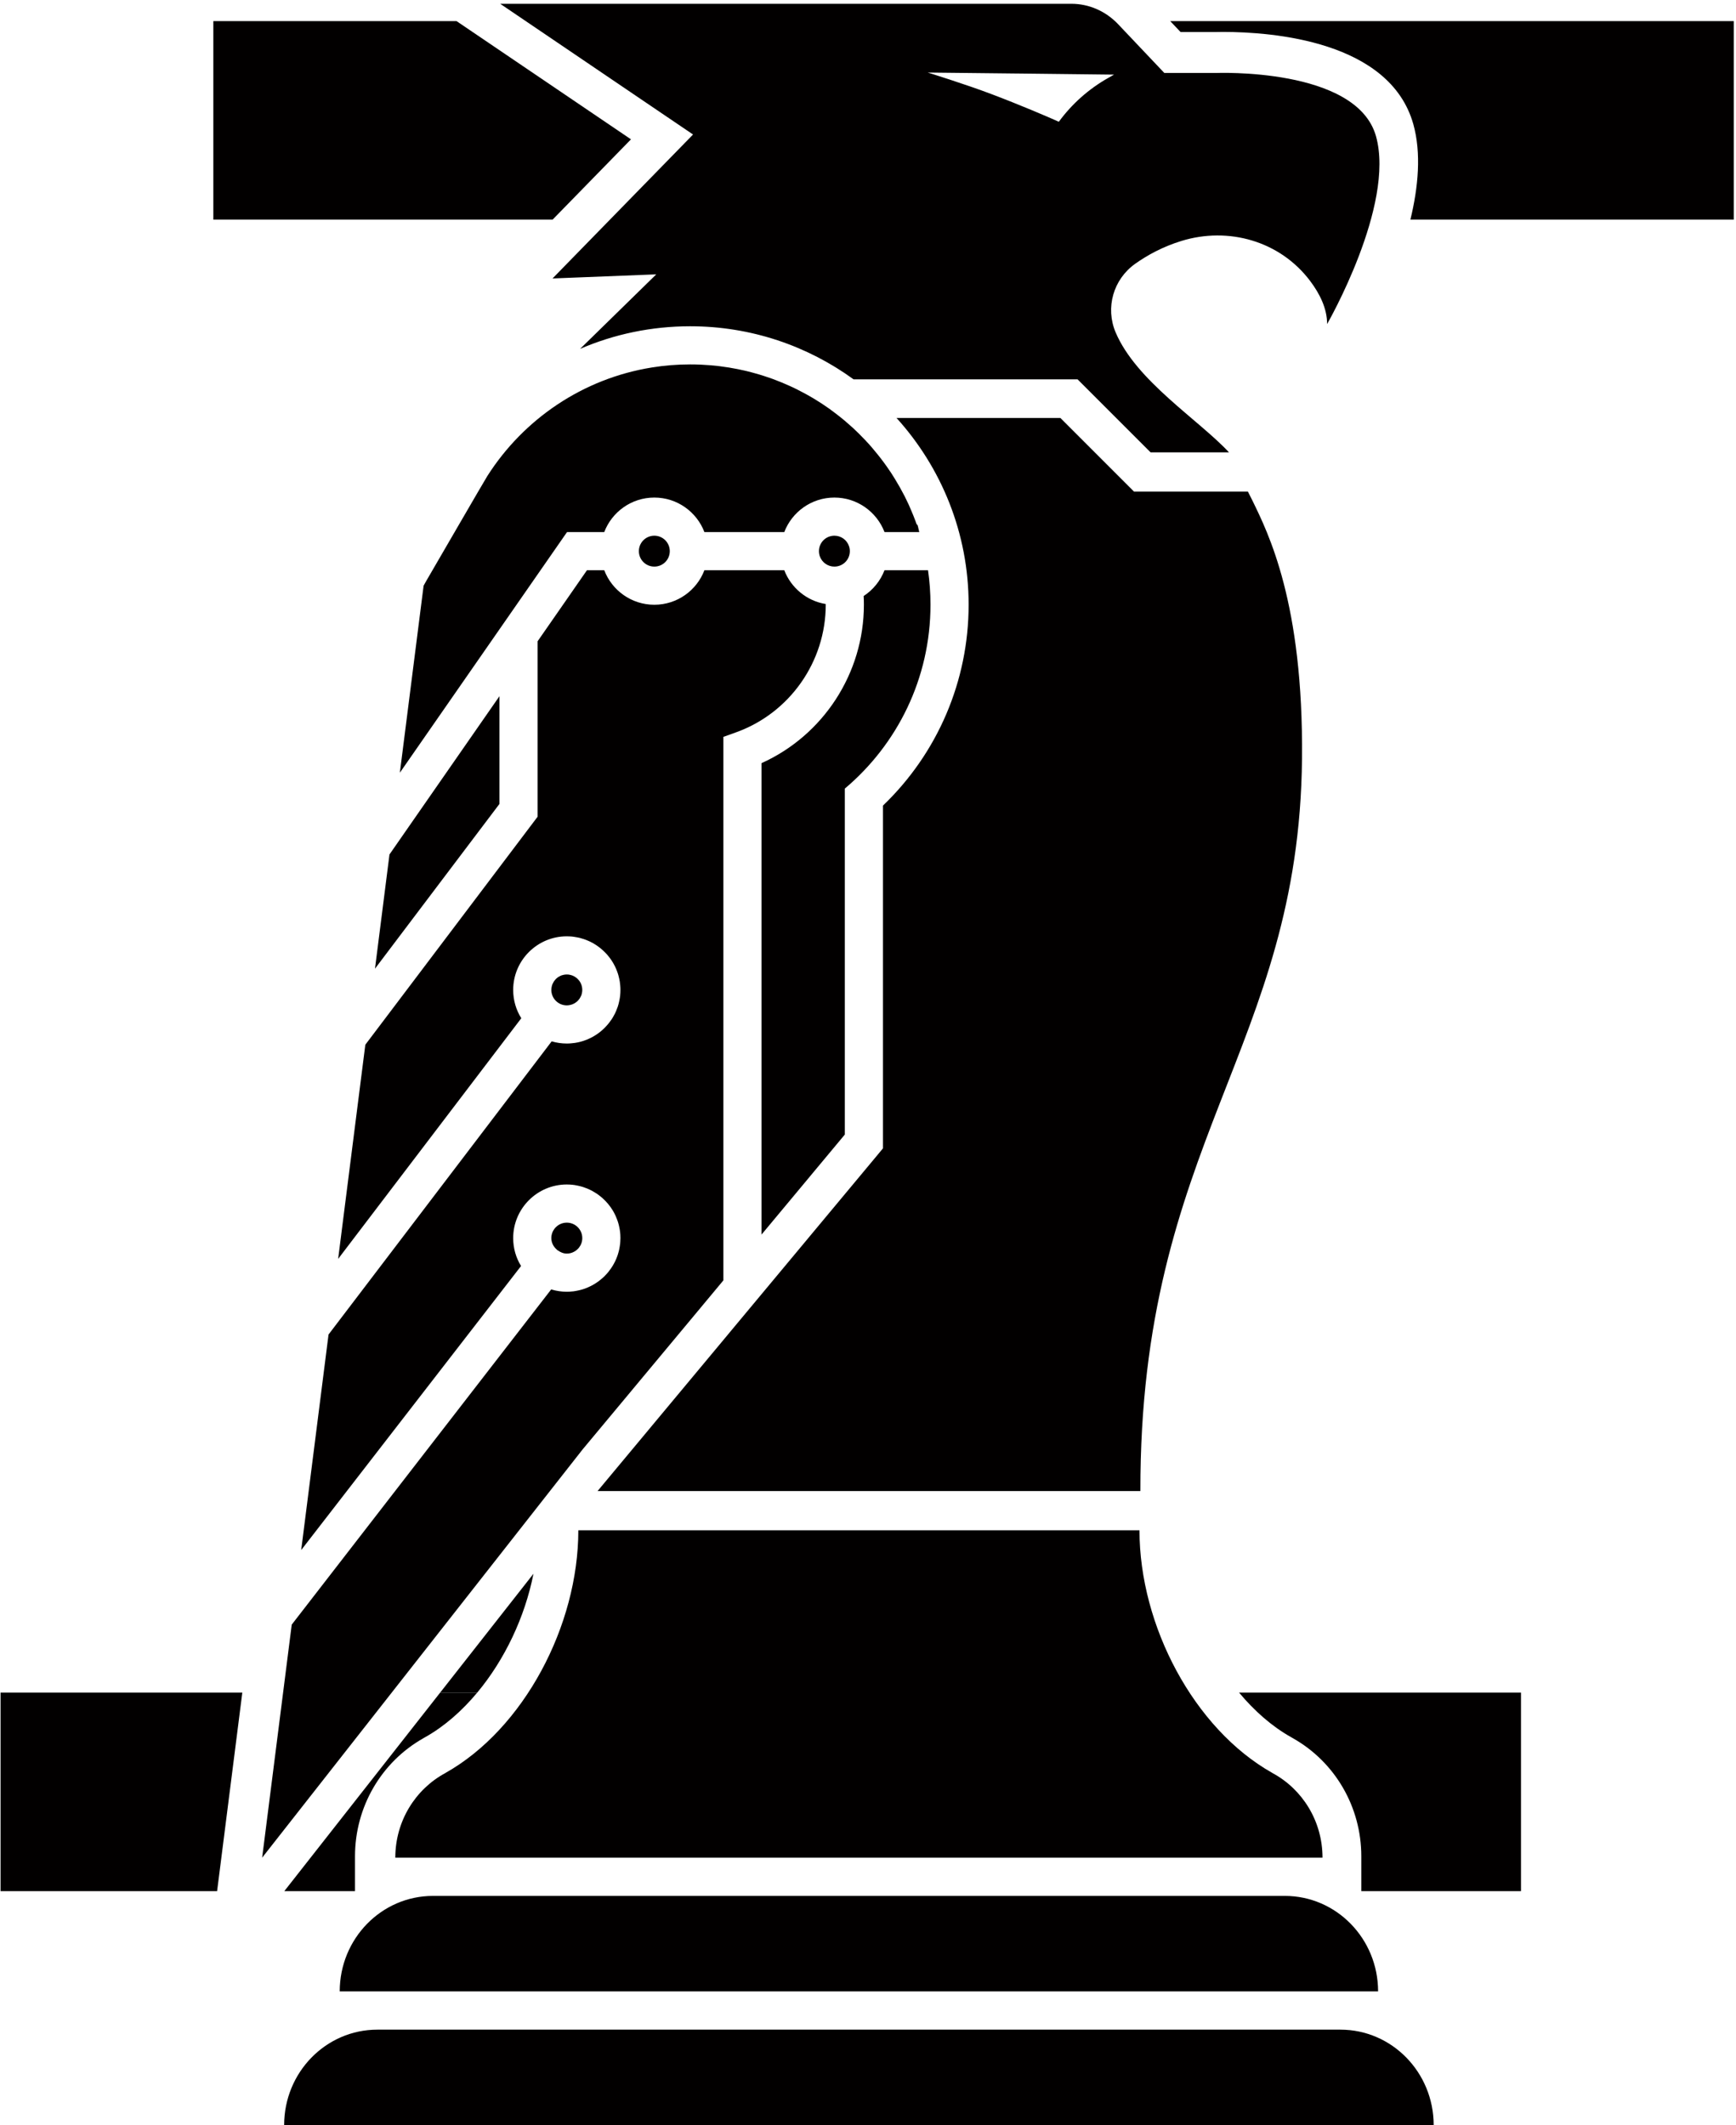 <svg 
 xmlns="http://www.w3.org/2000/svg"
 xmlns:xlink="http://www.w3.org/1999/xlink"
 width="415px" height="508px">
<path fill-rule="evenodd"  fill="rgb(2, 0, 0)"
 d="M114.089,8.402 L109.140,5.048 L50.997,5.048 L50.997,52.505 L132.097,52.505 L150.837,33.308 L114.089,8.402 Z"/>
<path fill-rule="evenodd"  fill="rgb(2, 0, 0)"
 d="M279.748,5.048 L282.227,7.663 L290.192,7.663 C290.546,7.652 291.298,7.632 292.365,7.632 C304.179,7.633 332.263,9.780 337.858,29.675 C339.813,36.644 339.037,44.760 337.164,52.505 L414.465,52.505 L414.465,5.048 L279.748,5.048 Z"/>
<path fill-rule="evenodd"  fill="rgb(2, 0, 0)"
 d="M308.556,415.203 L309.024,415.472 L309.047,415.488 C319.164,421.185 325.426,431.954 325.426,443.728 L325.426,452.059 L363.600,452.059 L363.600,404.602 L296.208,404.602 C299.871,408.990 304.043,412.661 308.556,415.203 Z"/>
<path fill-rule="evenodd"  fill="rgb(2, 0, 0)"
 d="M57.926,404.602 L0.131,404.602 L0.131,452.059 L51.900,452.059 L53.109,442.537 L57.926,404.602 Z"/>
<path fill-rule="evenodd"  fill="rgb(2, 0, 0)"
 d="M105.222,404.602 L114.085,404.602 C120.614,396.772 125.476,386.612 127.528,376.187 L105.222,404.602 Z"/>
<path fill-rule="evenodd"  fill="rgb(2, 0, 0)"
 d="M101.263,415.476 L101.324,415.435 L101.707,415.219 C106.231,412.669 110.418,408.998 114.085,404.602 L105.222,404.602 L69.923,449.565 L67.965,452.059 L84.866,452.059 L84.866,443.728 C84.866,431.946 91.135,421.171 101.263,415.476 Z"/>
<path fill-rule="evenodd"  fill="rgb(2, 0, 0)"
 d="M138.678,83.393 C146.839,79.872 155.762,77.991 164.997,77.991 C179.576,77.991 193.071,82.701 204.048,90.677 L257.598,90.677 L275.052,108.131 L293.798,108.131 C286.526,100.316 271.624,91.070 266.694,79.445 C264.201,73.547 266.140,66.782 271.358,63.065 C274.221,61.034 277.915,58.979 282.428,57.594 C293.602,54.154 305.977,57.559 313.214,67.186 C315.558,70.303 317.255,73.812 317.255,77.460 C317.255,77.460 333.577,49.098 328.936,32.556 C324.284,16.014 290.543,17.446 290.543,17.446 L278.342,17.446 L267.295,5.787 C264.328,2.659 260.311,0.904 256.121,0.904 L119.574,0.904 L165.678,32.152 L132.087,66.563 L156.882,65.582 L138.678,83.393 ZM242.984,17.573 L243.042,17.573 C243.053,17.573 243.053,17.573 243.053,17.573 L243.111,17.573 C243.111,17.573 243.111,17.573 243.123,17.573 L243.134,17.573 C243.527,17.584 244.750,17.596 248.167,17.630 C251.584,17.676 257.182,17.734 266.325,17.838 L264.905,18.641 C260.279,21.254 256.262,24.821 253.119,29.105 C250.487,27.916 243.515,24.949 237.155,22.548 C230.714,20.101 221.779,17.342 221.779,17.342 C238.379,17.526 242.234,17.573 242.984,17.573 Z"/>
<path fill-rule="evenodd"  fill="rgb(2, 0, 0)"
 d="M298.312,117.504 L271.081,117.504 L253.489,99.912 L214.322,99.912 C225.023,111.732 231.556,127.396 231.556,144.550 C231.556,162.777 224.146,180.034 211.078,192.570 L211.078,274.506 L208.966,277.045 L142.845,356.429 L272.616,356.429 C272.478,273.017 310.588,250.769 311.252,181.328 C311.609,144.047 303.160,127.385 299.339,119.536 C298.935,118.704 298.589,118.035 298.312,117.504 Z"/>
<path fill-rule="evenodd"  fill="rgb(2, 0, 0)"
 d="M320.440,485.168 L90.212,485.168 C77.903,485.168 67.925,495.388 67.925,507.995 L342.727,507.995 C342.727,495.388 332.749,485.168 320.440,485.168 Z"/>
<path fill-rule="evenodd"  fill="rgb(2, 0, 0)"
 d="M304.254,423.868 C304.209,423.842 304.169,423.809 304.123,423.784 C285.472,413.274 272.400,388.652 272.400,365.803 L138.252,365.803 C138.252,388.652 125.180,413.274 106.528,423.784 C106.483,423.809 106.443,423.842 106.398,423.868 C99.326,427.694 94.500,435.294 94.500,444.056 L316.152,444.056 C316.152,435.294 311.326,427.694 304.254,423.868 Z"/>
<path fill-rule="evenodd"  fill="rgb(2, 0, 0)"
 d="M307.153,453.199 L103.499,453.199 C91.190,453.199 81.213,463.419 81.213,476.026 L329.439,476.026 C329.439,463.419 319.461,453.199 307.153,453.199 Z"/>
<path fill-rule="evenodd"  fill="rgb(2, 0, 0)"
 d="M119.401,192.167 L119.401,166.413 L93.105,204.253 L93.105,204.264 L89.642,231.553 L119.401,192.167 Z"/>
<path fill-rule="evenodd"  fill="rgb(2, 0, 0)"
 d="M139.278,346.467 L172.927,306.066 L172.927,176.144 L175.952,175.059 C188.776,170.454 197.399,158.194 197.399,144.550 L197.399,144.389 C192.852,143.650 189.100,140.510 187.484,136.308 L168.391,136.308 C166.556,141.133 161.880,144.561 156.420,144.561 C150.960,144.561 146.285,141.133 144.450,136.308 L140.317,136.308 L136.093,142.391 L128.520,153.288 L128.520,195.226 L87.333,249.733 L80.834,300.929 L124.618,243.396 C123.383,241.434 122.679,239.114 122.679,236.632 C122.679,229.567 128.428,223.819 135.492,223.819 C135.746,223.819 136.000,223.830 136.254,223.842 C136.577,223.853 136.877,223.888 137.189,223.934 C137.489,223.969 137.778,224.026 138.066,224.084 C138.251,224.119 138.436,224.153 138.609,224.200 C138.909,224.280 139.209,224.361 139.509,224.465 C139.694,224.523 139.890,224.592 140.064,224.661 C140.606,224.869 141.137,225.111 141.645,225.389 C141.806,225.481 141.979,225.573 142.130,225.677 C142.488,225.885 142.822,226.116 143.157,226.370 C143.319,226.497 143.480,226.624 143.642,226.750 C143.803,226.878 143.953,227.016 144.103,227.155 C144.265,227.293 144.404,227.432 144.554,227.582 C144.704,227.720 144.842,227.870 144.981,228.020 C145.027,228.067 145.062,228.113 145.108,228.159 C145.339,228.425 145.558,228.690 145.766,228.967 C146.043,229.348 146.308,229.740 146.551,230.144 C146.620,230.271 146.690,230.398 146.759,230.525 C146.862,230.710 146.966,230.895 147.047,231.079 C147.139,231.264 147.220,231.460 147.301,231.645 C147.382,231.841 147.463,232.037 147.532,232.234 C147.601,232.418 147.671,232.603 147.728,232.788 C147.740,232.811 147.740,232.845 147.751,232.869 C147.797,233.019 147.844,233.168 147.878,233.319 C147.947,233.561 148.005,233.804 148.051,234.057 C148.098,234.231 148.121,234.416 148.155,234.600 C148.155,234.623 148.167,234.658 148.167,234.681 C148.213,234.981 148.248,235.293 148.271,235.604 C148.306,235.939 148.317,236.286 148.317,236.632 C148.317,237.082 148.294,237.532 148.248,237.971 C148.225,238.178 148.202,238.375 148.167,238.583 C148.132,238.790 148.098,238.998 148.051,239.206 C147.959,239.691 147.832,240.164 147.682,240.626 C147.567,240.960 147.439,241.295 147.301,241.619 C147.220,241.803 147.139,241.999 147.047,242.196 C146.955,242.381 146.862,242.554 146.759,242.738 C146.597,243.050 146.412,243.350 146.228,243.638 C146.054,243.893 145.870,244.158 145.673,244.401 C145.581,244.527 145.489,244.643 145.396,244.758 C145.396,244.770 145.396,244.770 145.385,244.770 C145.212,244.989 145.027,245.197 144.831,245.393 C144.611,245.635 144.381,245.866 144.127,246.086 C144.103,246.121 144.069,246.144 144.046,246.166 C143.780,246.409 143.492,246.640 143.192,246.871 C143.180,246.882 143.168,246.894 143.157,246.894 C142.995,247.021 142.822,247.136 142.661,247.252 C142.488,247.367 142.314,247.483 142.130,247.586 C141.957,247.690 141.783,247.794 141.599,247.898 C141.414,247.990 141.230,248.094 141.045,248.175 C140.791,248.302 140.537,248.418 140.271,248.522 C140.098,248.591 139.925,248.660 139.740,248.718 C139.602,248.775 139.452,248.822 139.301,248.868 C139.094,248.937 138.898,248.994 138.690,249.041 C138.309,249.133 137.916,249.225 137.524,249.283 C137.501,249.283 137.466,249.295 137.443,249.295 C137.143,249.341 136.831,249.375 136.519,249.399 C136.358,249.422 136.185,249.433 136.012,249.433 C135.838,249.445 135.665,249.445 135.492,249.445 C134.234,249.445 133.022,249.260 131.879,248.925 L78.537,319.005 L78.537,319.017 L72.003,370.523 L124.561,302.625 C123.360,300.686 122.679,298.400 122.679,295.953 C122.679,288.889 128.428,283.140 135.492,283.140 C135.746,283.140 136.000,283.152 136.254,283.163 C136.635,283.186 137.004,283.221 137.374,283.278 C137.582,283.313 137.778,283.348 137.985,283.394 C138.170,283.429 138.355,283.475 138.528,283.510 C138.701,283.544 138.875,283.590 139.048,283.648 C139.221,283.694 139.394,283.740 139.555,283.809 C139.832,283.902 140.110,284.006 140.375,284.110 C140.606,284.202 140.825,284.306 141.045,284.410 C141.090,284.433 141.125,284.456 141.160,284.468 C141.426,284.594 141.680,284.733 141.922,284.883 C142.176,285.022 142.418,285.172 142.661,285.333 C142.822,285.449 142.995,285.564 143.157,285.692 C143.319,285.807 143.480,285.934 143.642,286.072 C143.769,286.176 143.896,286.280 144.011,286.384 C144.981,287.250 145.823,288.254 146.493,289.362 C146.690,289.697 146.885,290.043 147.047,290.401 C147.070,290.435 147.082,290.482 147.105,290.516 C147.174,290.666 147.243,290.816 147.301,290.978 C147.382,291.163 147.463,291.359 147.532,291.555 C147.613,291.752 147.682,291.948 147.740,292.144 C147.809,292.363 147.866,292.594 147.925,292.814 C147.970,292.998 148.017,293.183 148.051,293.380 C148.098,293.587 148.132,293.795 148.167,294.002 C148.202,294.222 148.225,294.430 148.248,294.649 C148.271,294.811 148.282,294.972 148.294,295.134 L148.294,295.180 C148.306,295.433 148.317,295.688 148.317,295.953 C148.317,296.242 148.306,296.530 148.282,296.807 C148.282,296.958 148.271,297.108 148.248,297.258 C148.225,297.511 148.190,297.765 148.144,298.008 C148.121,298.181 148.086,298.354 148.051,298.528 C148.028,298.677 147.994,298.816 147.959,298.955 C147.936,299.059 147.913,299.162 147.878,299.255 C147.820,299.485 147.751,299.717 147.682,299.936 C147.636,300.075 147.590,300.213 147.532,300.351 C147.463,300.559 147.382,300.755 147.301,300.952 C147.220,301.136 147.139,301.321 147.047,301.506 C146.955,301.690 146.862,301.875 146.759,302.060 C146.666,302.244 146.562,302.418 146.458,302.590 C146.320,302.822 146.170,303.052 146.008,303.272 C145.835,303.526 145.650,303.768 145.465,303.999 C145.246,304.276 145.015,304.542 144.762,304.796 C144.554,305.026 144.334,305.234 144.103,305.442 C144.057,305.488 144.022,305.523 143.976,305.557 C143.953,305.580 143.930,305.592 143.907,305.615 C143.676,305.823 143.434,306.019 143.180,306.204 C143.168,306.216 143.168,306.216 143.157,306.227 C142.903,306.412 142.649,306.585 142.384,306.758 C142.014,306.989 141.645,307.208 141.252,307.405 C140.998,307.531 140.744,307.647 140.479,307.762 C140.422,307.786 140.363,307.808 140.306,307.831 C140.294,307.843 140.271,307.843 140.259,307.855 C139.959,307.981 139.636,308.097 139.325,308.189 C139.325,308.189 139.313,308.189 139.301,308.201 C138.978,308.293 138.655,308.386 138.320,308.455 C138.090,308.512 137.858,308.559 137.628,308.593 C137.466,308.628 137.293,308.651 137.120,308.675 C136.820,308.708 136.519,308.744 136.220,308.755 C135.977,308.767 135.735,308.778 135.492,308.778 C134.199,308.778 132.941,308.582 131.764,308.224 L69.741,388.347 L62.668,444.056 L139.278,346.467 Z"/>
<path fill-rule="evenodd"  fill="rgb(2, 0, 0)"
 d="M182.046,182.424 L182.046,295.111 L201.959,271.204 L201.959,188.507 C214.472,177.968 222.437,162.200 222.437,144.550 C222.437,141.756 222.241,138.998 221.848,136.308 L211.448,136.308 C210.467,138.848 208.712,141.006 206.461,142.472 C206.507,143.165 206.519,143.858 206.519,144.550 C206.519,160.942 196.810,175.775 182.046,182.424 Z"/>
<path fill-rule="evenodd"  fill="rgb(2, 0, 0)"
 d="M156.420,128.055 C154.377,128.055 152.726,129.705 152.726,131.748 C152.726,133.792 154.377,135.442 156.420,135.442 C158.463,135.442 160.115,133.792 160.115,131.748 C160.115,129.705 158.463,128.055 156.420,128.055 Z"/>
<path fill-rule="evenodd"  fill="rgb(2, 0, 0)"
 d="M135.550,127.189 L144.450,127.189 C146.285,122.364 150.960,118.936 156.420,118.936 C161.880,118.936 166.556,122.364 168.391,127.189 L187.484,127.189 C189.330,122.364 194.006,118.936 199.466,118.936 C204.926,118.936 209.601,122.364 211.448,127.189 L219.759,127.189 C219.574,126.588 219.378,125.1 219.159,125.411 C219.055,125.111 218.951,124.811 218.836,124.522 C218.674,124.084 218.512,123.645 218.328,123.206 C218.154,122.779 217.970,122.340 217.785,121.913 C217.612,121.486 217.427,121.059 217.231,120.632 C217.208,120.586 217.185,120.540 217.162,120.482 C217.093,120.320 217.011,120.171 216.931,120.009 C216.711,119.524 216.481,119.039 216.238,118.566 C216.227,118.566 216.227,118.554 216.227,118.554 C216.192,118.497 216.169,118.439 216.134,118.381 C215.800,117.735 215.453,117.088 215.095,116.453 C214.714,115.784 214.322,115.114 213.918,114.457 C213.710,114.110 213.491,113.775 213.283,113.440 C213.087,113.129 212.891,112.817 212.660,112.506 C212.440,112.194 212.233,111.871 212.013,111.559 C211.794,111.236 211.563,110.924 211.332,110.612 C211.102,110.301 210.871,109.989 210.640,109.689 C210.409,109.378 210.167,109.077 209.924,108.777 C209.462,108.200 208.989,107.623 208.504,107.057 C208.054,106.514 207.569,105.983 207.073,105.464 C207.061,105.441 207.050,105.430 207.027,105.406 C206.946,105.314 206.865,105.233 206.784,105.152 C206.299,104.633 205.803,104.125 205.295,103.629 C204.822,103.155 204.349,102.705 203.852,102.243 C203.841,102.232 203.817,102.221 203.806,102.209 C203.483,101.909 203.148,101.608 202.813,101.332 C202.675,101.205 202.536,101.089 202.398,100.974 C202.098,100.696 201.786,100.431 201.462,100.177 C201.163,99.923 200.862,99.681 200.562,99.450 C200.216,99.173 199.870,98.907 199.523,98.653 C199.142,98.353 198.739,98.065 198.346,97.776 C198.300,97.742 198.265,97.719 198.219,97.684 C198.161,97.638 198.092,97.603 198.035,97.557 C197.526,97.199 197.018,96.853 196.499,96.506 C195.876,96.103 195.241,95.698 194.606,95.318 C193.959,94.937 193.313,94.555 192.655,94.198 C192.044,93.863 191.431,93.540 190.808,93.228 C190.589,93.113 190.381,93.008 190.162,92.905 C189.723,92.697 189.296,92.478 188.846,92.282 C188.188,91.981 187.518,91.693 186.849,91.416 C186.179,91.139 185.510,90.885 184.840,90.631 C184.748,90.596 184.644,90.562 184.529,90.515 C184.494,90.504 184.459,90.493 184.425,90.481 C183.859,90.285 183.293,90.088 182.728,89.904 C182.035,89.673 181.319,89.465 180.615,89.269 C180.327,89.176 180.027,89.096 179.738,89.026 C179.323,88.911 178.907,88.807 178.491,88.703 C178.480,88.703 178.457,88.703 178.434,88.692 C178.237,88.645 178.041,88.599 177.833,88.553 C177.349,88.437 176.864,88.334 176.379,88.242 C176.298,88.218 176.217,88.207 176.137,88.195 C175.675,88.103 175.201,88.010 174.728,87.941 C174.636,87.918 174.532,87.895 174.439,87.884 C174.232,87.849 174.012,87.815 173.805,87.791 C173.239,87.699 172.673,87.618 172.108,87.548 C171.958,87.526 171.808,87.514 171.646,87.491 C171.023,87.422 170.400,87.353 169.765,87.306 C169.707,87.306 169.649,87.295 169.592,87.295 C168.864,87.237 168.125,87.191 167.386,87.156 L167.306,87.156 C166.544,87.122 165.770,87.110 164.997,87.110 C161.892,87.110 158.833,87.353 155.866,87.837 C139.313,90.481 125.126,100.224 116.480,113.822 L116.469,113.845 C115.764,114.953 104.925,133.676 101.970,138.744 C101.878,138.905 101.786,139.056 101.716,139.194 C101.635,139.332 101.566,139.459 101.509,139.563 C101.485,139.621 101.451,139.667 101.428,139.713 C101.405,139.760 101.381,139.806 101.358,139.841 C101.312,139.910 101.289,139.956 101.277,139.979 C101.266,139.990 101.266,140.002 101.266,140.002 L95.587,184.710 L135.550,127.189 Z"/>
<path fill-rule="evenodd"  fill="rgb(2, 0, 0)"
 d="M199.466,135.442 C201.509,135.442 203.159,133.792 203.159,131.748 C203.159,131.321 203.090,130.917 202.952,130.536 C202.455,129.082 201.082,128.055 199.466,128.055 C197.423,128.055 195.772,129.705 195.772,131.748 C195.772,132.222 195.864,132.684 196.026,133.099 C196.568,134.473 197.907,135.442 199.466,135.442 Z"/>
<path fill-rule="evenodd"  fill="rgb(2, 0, 0)"
 d="M131.995,235.431 C131.995,235.431 131.995,235.431 131.995,235.443 C131.971,235.524 131.937,235.604 131.925,235.697 C131.902,235.755 131.891,235.824 131.879,235.893 C131.845,236.008 131.833,236.136 131.821,236.251 C131.810,236.378 131.798,236.505 131.798,236.632 C131.798,238.675 133.460,240.326 135.492,240.326 C135.619,240.326 135.746,240.314 135.873,240.303 C136.000,240.291 136.116,240.280 136.231,240.245 C136.312,240.234 136.381,240.222 136.462,240.187 C136.566,240.164 136.670,240.130 136.774,240.095 C136.912,240.049 137.039,239.991 137.166,239.922 C137.304,239.852 137.431,239.772 137.559,239.691 C137.766,239.552 137.939,239.402 138.112,239.241 C138.147,239.194 138.182,239.160 138.216,239.125 C138.297,239.045 138.378,238.952 138.436,238.860 C138.505,238.779 138.563,238.698 138.609,238.617 C138.713,238.456 138.805,238.282 138.886,238.097 C138.932,238.017 138.967,237.925 139.002,237.832 C139.002,237.832 139.002,237.832 139.002,237.821 C139.024,237.740 139.059,237.659 139.071,237.567 C139.094,237.509 139.105,237.440 139.117,237.371 C139.151,237.255 139.163,237.128 139.175,237.013 C139.186,236.886 139.197,236.758 139.197,236.632 C139.197,236.286 139.151,235.950 139.059,235.639 C139.048,235.570 139.024,235.489 138.990,235.419 C138.839,234.981 138.621,234.600 138.332,234.265 C138.239,234.150 138.135,234.046 138.031,233.954 C137.870,233.792 137.697,233.654 137.501,233.538 C137.420,233.480 137.339,233.435 137.258,233.388 C137.143,233.319 137.028,233.261 136.901,233.215 C136.762,233.157 136.623,233.111 136.485,233.077 C136.393,233.042 136.289,233.019 136.173,233.007 C136.093,232.984 136.000,232.973 135.908,232.961 C135.769,232.949 135.630,232.938 135.492,232.938 C135.365,232.938 135.239,232.949 135.111,232.961 C134.984,232.973 134.869,232.984 134.753,233.019 C134.684,233.030 134.615,233.042 134.557,233.065 C134.442,233.088 134.326,233.123 134.222,233.168 C134.222,233.168 134.211,233.168 134.199,233.168 C134.073,233.227 133.945,233.272 133.830,233.342 C133.691,233.411 133.553,233.492 133.426,233.573 C133.230,233.700 133.045,233.861 132.884,234.023 C132.849,234.069 132.814,234.104 132.779,234.138 C132.699,234.219 132.630,234.312 132.560,234.404 C132.491,234.485 132.433,234.566 132.387,234.646 C132.283,234.808 132.191,234.981 132.110,235.166 C132.064,235.247 132.029,235.339 131.995,235.431 Z"/>
<path fill-rule="evenodd"  fill="rgb(2, 0, 0)"
 d="M132.572,293.691 C132.087,294.314 131.798,295.099 131.798,295.953 C131.798,297.118 132.371,298.115 133.212,298.794 C133.224,298.822 133.242,298.848 133.254,298.875 C133.293,298.882 133.332,298.896 133.371,298.902 C133.980,299.344 134.687,299.659 135.492,299.659 C136.116,299.659 136.704,299.509 137.223,299.220 C137.304,299.186 137.385,299.139 137.466,299.082 C137.524,299.047 137.593,299.001 137.651,298.955 C137.755,298.885 137.847,298.805 137.928,298.735 C138.112,298.585 138.274,298.400 138.424,298.216 C138.909,297.592 139.197,296.807 139.197,295.953 C139.197,293.910 137.535,292.260 135.492,292.260 C134.303,292.260 133.253,292.825 132.572,293.691 Z"/>
</svg>
